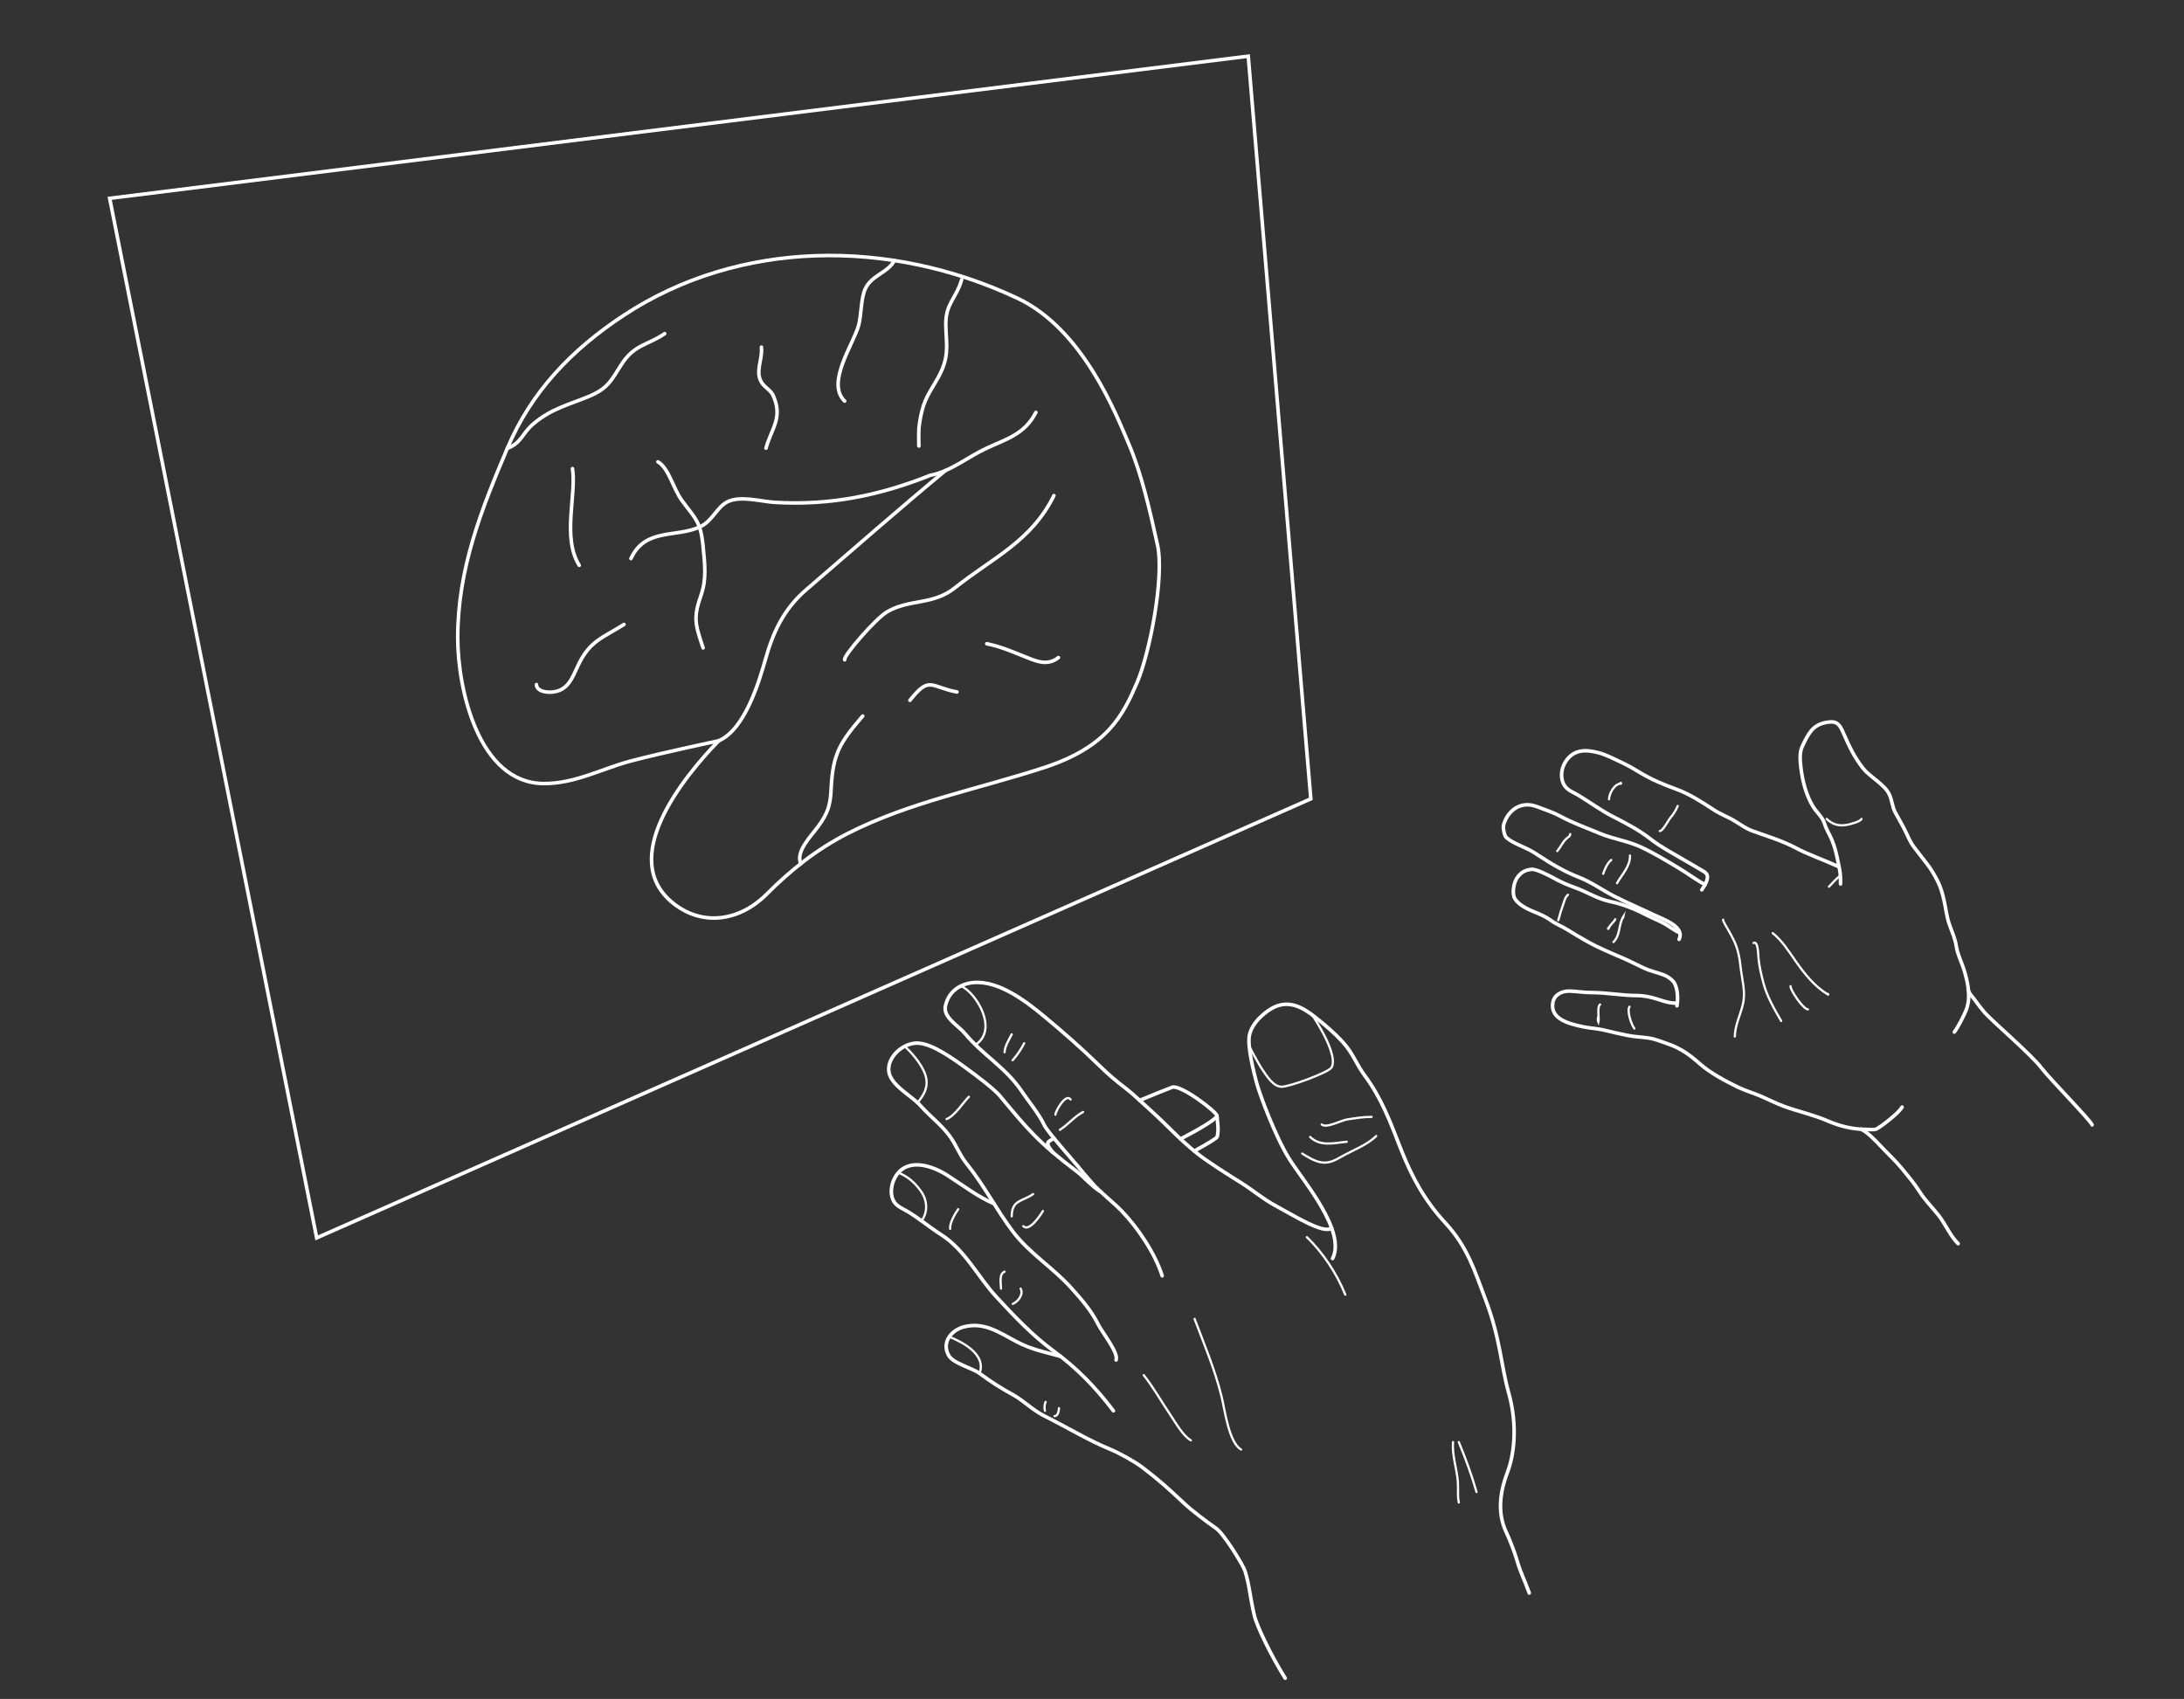 <?xml version="1.0" encoding="utf-8"?>
<!-- Generator: Adobe Illustrator 16.0.4, SVG Export Plug-In . SVG Version: 6.00 Build 0)  -->
<!DOCTYPE svg PUBLIC "-//W3C//DTD SVG 1.1//EN" "http://www.w3.org/Graphics/SVG/1.1/DTD/svg11.dtd">
<svg version="1.1" xmlns="http://www.w3.org/2000/svg" xmlns:xlink="http://www.w3.org/1999/xlink" x="0px" y="0px" width="4896px"
	 height="3809px" viewBox="0 0 4896 3809" enable-background="new 0 0 4896 3809" xml:space="preserve">
<rect x="0" y="0" width="4896" height="3809" fill="#333333" stroke="none"/>
<g id="hardware">
	<g>
		<path fill="none" stroke="#FFFFFF" stroke-width="8" stroke-linecap="round" stroke-miterlimit="10" d="M1611.144,1660.833
			c-81.852,84.286-226.531,264.956-101.975,364.237c66.288,52.836,149.333,39.825,209.27-20.175
			c53.872-53.929,111.508-100.286,181.439-136.023c139.535-71.303,295.106-100.025,442.573-148.622
			c140.861-46.419,175.219-117.003,206.781-190.548c28.881-67.291,61.188-237.908,45.652-307.654
			c-16.631-74.679-34.912-157.832-64.57-227.09c-28.082-65.59-102.127-257.083-249.656-326.427
			c-287.136-134.963-623.67-131.414-881.486,37.817c-118.312,77.66-208.346,172.378-261.972,298.976
			c-57.261,135.176-110.911,268.496-111.102,423.508c-0.145,116.589,46.906,326.147,191.652,327.827
			c70.699,0.822,130.709-33.127,196.562-50.568C1483.412,1687.79,1611.144,1660.833,1611.144,1660.833z"/>
		<path fill="none" stroke="#FFFFFF" stroke-width="8" stroke-linecap="round" stroke-miterlimit="10" d="M1611.144,1660.833
			c58.456-24.869,90.361-131.783,104.789-182.687c17.312-61.075,40.716-112.356,91.664-156.232
			c97.986-84.385,217.788-189.453,312.009-267.088"/>
		<path fill="none" stroke="#FFFFFF" stroke-width="8" stroke-linecap="round" stroke-miterlimit="10" d="M1474.968,1035.441
			c24.691,14.561,33.864,59.503,53.962,86.994c28.865,39.478,41.468,45.663,46.907,99.613c4.493,44.547,8.187,76.374-4.184,112.08
			c-17.262,49.841-14.103,63.417,4.543,118.396"/>
		<path fill="none" stroke="#FFFFFF" stroke-width="8" stroke-linecap="round" stroke-miterlimit="10" d="M2004.875,584.021
			c-13.646,27.243-50.198,32.357-64.898,62.955c-10.16,21.148-8.942,59.23-15.014,81.933
			c-11.295,42.238-74.041,129.537-31.385,170.357"/>
		<path fill="none" stroke="#FFFFFF" stroke-width="8" stroke-linecap="round" stroke-miterlimit="10" d="M2155.84,626.919
			c-12.235,42.642-36.2,53.111-35.562,101.129c0.495,37.554,7.435,63.109-8.447,100.609c-12.224,28.875-32.208,51.588-41.583,80.841
			c-5.48,17.097-8.006,31.442-10.231,50.29c-0.917,7.746,0,55.464,0,35.305"/>
		<path fill="none" stroke="#FFFFFF" stroke-width="8" stroke-linecap="round" stroke-miterlimit="10" d="M1137.2,1005.324
			c32.785-12.78,32.646-33.495,59.14-55.641c40.553-33.899,78.854-42.373,122.424-60.358c43.87-18.112,50.675-35.145,74.126-71.875
			c29.167-45.685,58.574-43.002,97.209-69.488"/>
		<path fill="none" stroke="#FFFFFF" stroke-width="8" stroke-linecap="round" stroke-miterlimit="10" d="M1795.294,1936.155
			c-12.41-26.755,23.058-61.642,38.886-83.392c22.578-31.031,27.282-47.846,29.139-86.017
			c3.773-77.669,20.468-102.826,70.609-161.391"/>
		<path fill="none" stroke="#FFFFFF" stroke-width="8" stroke-linecap="round" stroke-miterlimit="10" d="M2362.624,1111.093
			c-50.77,102.911-137.157,139.094-221.78,206.656c-49.916,39.852-102.36,24.357-152.805,54.357
			c-25.533,15.186-98.608,99.461-94.46,107.162"/>
		<path fill="none" stroke="#FFFFFF" stroke-width="8" stroke-linecap="round" stroke-miterlimit="10" d="M1414.448,1252.31
			c31.778-69.872,102.859-45.918,156.202-71.874c26.693-12.986,36.958-44.18,60.423-55.578
			c29.226-14.195,74.556-0.512,105.037,1.365c126.293,7.773,238.259-16.319,349.12-60.522c46.694-8.911,82.49-40.391,126.35-60.782
			c45-20.919,85.277-31.036,110.698-80.436"/>
		<path fill="none" stroke="#FFFFFF" stroke-width="8" stroke-linecap="round" stroke-miterlimit="10" d="M1283.317,1050.572
			c9.366,58.553-23.783,154.08,15.131,216.87"/>
		<path fill="none" stroke="#FFFFFF" stroke-width="8" stroke-linecap="round" stroke-miterlimit="10" d="M2039.84,1570.051
			c44.645-55.987,45.584-29.879,105.508-18.61"/>
		<path fill="none" stroke="#FFFFFF" stroke-width="8" stroke-linecap="round" stroke-miterlimit="10" d="M2212.082,1443.203
			c32.66,6.807,53.16,16.427,78.549,26.258c27.252,10.551,55.413,26.264,82.08,4.765"/>
		<path fill="none" stroke="#FFFFFF" stroke-width="8" stroke-linecap="round" stroke-miterlimit="10" d="M1706.968,778.223
			c2.307,21.295-9.065,46.625-5.026,65.565c5.277,24.736,23.722,25.588,31.764,43.894c21.783,49.577-4.425,72.89-16.523,117.112"/>
		<path fill="none" stroke="#FFFFFF" stroke-width="8" stroke-linecap="round" stroke-miterlimit="10" d="M1202.621,1534.747
			c-0.336,14.377,23.923,20.807,45.373,15.112c25.877-6.866,35.048-29.919,46.774-55.461
			c26.633-58.007,55.394-63.532,104.129-94.462"/>
		<polygon fill="none" stroke="#FFFFFF" stroke-width="8" stroke-linecap="round" stroke-miterlimit="10" points="709.937,2775.234 
			2938.523,1790.985 2798.283,125.919 245.859,444.652 		"/>
	</g>
	<g>
		<path fill="none" stroke="#FFFFFF" stroke-width="8" stroke-linecap="round" stroke-miterlimit="10" d="M2348.14,2573.082
			c0.263-3.618,0.552-7.322,0.86-11.082c0.14-1.705,5.199-5.191,13.892-9.961"/>
		<path fill="none" stroke="#FFFFFF" stroke-width="8" stroke-linecap="round" stroke-miterlimit="10" d="M2677.237,2580.62"/>
		<path fill="none" stroke="#FFFFFF" stroke-width="8" stroke-linecap="round" stroke-miterlimit="10" d="M2554.806,2466.922
			c31.364-12.93,58.121-23.67,72.694-29.289c18.5-7.133,99.898,54.9,100.676,63.867c1.646,19,4.124,31.668,0.518,47.028
			c-0.744,3.171-21.408,15.667-51.456,32.092"/>
		<path fill="none" stroke="#FFFFFF" stroke-width="8" stroke-linecap="round" stroke-miterlimit="10" d="M2646.525,2553.568
			c45.113-23.652,80.084-44.572,81.65-52.068"/>
		<path fill="none" stroke="#FFFFFF" stroke-width="8" stroke-linecap="round" stroke-miterlimit="10" d="M2646.525,2553.568"/>
		<path fill="none" stroke="#FFFFFF" stroke-width="8" stroke-linecap="round" stroke-miterlimit="10" d="M2440,2645.5"/>
		<path fill="none" stroke="#FFFFFF" stroke-width="8" stroke-linecap="round" stroke-miterlimit="10" d="M2432.123,2642.444
			c3.25,1.667,5.941,2.733,7.877,3.056"/>
		<path fill="none" stroke="#FFFFFF" stroke-width="8" stroke-linecap="round" stroke-miterlimit="10" d="M2432.123,2642.444"/>
		<path fill="none" stroke="#FFFFFF" stroke-width="8" stroke-linecap="round" stroke-miterlimit="10" d="M2360.412,2583.766"/>
		<path fill="none" stroke="#FFFFFF" stroke-width="8" stroke-linecap="round" stroke-miterlimit="10" d="M2349,2566.035
			c1.555,4.865,5.69,11.015,11.412,17.73"/>
	</g>
	<path fill="none" stroke="#FFFFFF" stroke-width="8" stroke-linecap="round" stroke-miterlimit="10" d="M2440,2645.5
		c0,1.31-0.016,2.737-0.046,4.26"/>
</g>
<g id="hands">
	<path fill="none" stroke="#FFFFFF" stroke-width="8" stroke-linecap="round" stroke-miterlimit="10" d="M2605.334,2860.335
		c-15.666-49.667-54.182-107.572-90.889-145.445c-20.688-21.345-46.387-40.206-65.896-62.288
		c-10.68-12.088-21.763-24.878-31.548-37.054c-8.255-10.27-68.667-77.88-75.667-92.547c-13.104-27.456-36.453-54.801-50.896-76.438
		c-35.306-52.892-87.85-81.67-126.933-129.067c-14.951-18.132-49.572-36.396-44.171-61.828c8-37.667,39.711-51.462,65-53
		c56.381-3.431,115.673,42.239,156.207,75.838c43.346,35.929,82.793,70.495,123.46,110.162
		c20.542,20.037,38.013,34.96,61.508,52.831c12.492,9.502,33.178,29.163,53.492,47.502c40.292,36.374,61.328,61.827,104,96.333
		c24.42,19.746,73.247,50.126,99.146,66.335c25.654,16.056,49.11,36.354,75.854,50.666c40.755,21.812,110,66,127.171,50.741"/>
	<path fill="none" stroke="#FFFFFF" stroke-width="8" stroke-linecap="round" stroke-miterlimit="10" d="M2881.053,3762.369
		c-30.805-49.048-63.26-115.886-69.053-140.369c-10.391-43.918-10.706-67.248-21.028-100.046
		c-4.095-13.01-46.972-82.955-64.972-95.621c-22.523-15.85-52.948-38.474-73-57.331c-35.47-33.356-54.277-50.343-92.667-79.667
		c-16.001-12.223-51.981-32.061-70.333-39.597c-50.219-20.621-91.979-46.652-150.999-76.403
		c-24.542-12.372-45.188-33.979-68.951-46.83c-25.176-13.614-49.53-29.27-74.088-47.432c-16.765-12.399-59.34-22.032-69.46-40.575
		c-16.258-29.79,6.994-56.377,33.498-63.498c45.315-12.175,79.297,11.951,118.334,32.669c34.921,18.533,63.66,23.269,99.477,33.343"
		/>
	<path fill="none" stroke="#FFFFFF" stroke-width="8" stroke-linecap="round" stroke-miterlimit="10" d="M2502,3049
		c6.123-15.692-31.536-62.41-40-79.498c-15.725-31.747-37.612-56.49-61.498-83.043c-38.855-43.196-93.889-77.639-129.993-125.516
		c-36.71-48.68-63.967-102.891-103.058-151.395c-17.675-21.933-23.456-42.978-40.451-65.214c-18.257-23.888-42.581-42.086-62-63.949
		c-20.319-22.877-54.852-39.215-68.556-65.877c-15.802-30.744,15.286-70.124,52.556-75.509c29.125-4.208,70.54,22.433,109,50.002
		c37.688,27.016,72.61,54.798,83.334,67.666c60.366,72.438,85.024,103.608,173,170c12.722,9.6,38.785,37.722,52.101,44.325"/>
	<path fill="none" stroke="#FFFFFF" stroke-width="8" stroke-linecap="round" stroke-miterlimit="10" d="M2496,3163
		c-39.189-51.756-80.705-94.815-134-133.998c-47.305-34.778-87.666-77.333-128.445-121.5
		c-40.771-44.159-70.604-105.507-123.117-138.997c-25.561-16.301-48.412-35.638-74.392-51.505
		c-16.78-10.248-31.125-13.301-36.484-34c-3.972-15.344,0.673-34.082,9.105-46.998c28.092-43.03,85.161-20.142,115-1
		c35.333,22.666,68,47.998,104.813,63.773"/>
	<path fill="none" stroke="#FFFFFF" stroke-width="8" stroke-linecap="round" stroke-miterlimit="10" d="M2987.333,2821.668
		c30.981-61.078-64.197-172.064-95.333-220.667c-31.635-49.381-67.73-145.964-75.333-174.667
		c-5.991-22.619-20.415-79.326-15.961-104.443c5.294-29.853,38.688-56.992,58.627-65.252c32.955-13.651,61.703,2.155,89.065,23.82
		c22.99,18.202,44.244,36.292,63.602,57.907c20.933,23.374,28.983,48.197,47.451,73.079c18.648,25.124,32.4,50.014,45.216,77.556
		c14.014,30.118,24.386,58.646,36.835,90.045c24.202,61.043,53.106,113.599,98.053,162.064
		c50.595,54.557,65.714,107.093,90.445,171.89c33.333,87.334,34.748,147.873,52,209.333c21.333,76,11.333,142-2.667,178.499
		c-33.002,86.04-4.386,129.228,2.667,146.168c6.768,16.254,13.076,32.461,17.972,49c9.929,33.547,16.509,42.774,28.263,75.513"/>
	<path fill="none" stroke="#FFFFFF" stroke-width="8" stroke-linecap="round" stroke-miterlimit="10" d="M4126,1981
		c0,3.784,0-6.146,0-7.948c0-5.147-0.226-10.157-0.777-15.052c-1.066-9.453-3.385-18.858-5.223-28
		c-3.15-15.668-6.825-31.508-13.249-46.774c-5.457-12.968-12.852-24.074-16.803-37.174c-4.36-14.459-17.429-24.564-25.697-38.1
		c-15.724-25.74-23.879-58.545-27.199-88.003c-1.646-14.608-3.357-32.441,2.948-45.948c6.195-13.27,12.182-25.748,21-36.5
		c10.477-12.772,26.908-18.148,43.5-19c17.751-0.911,22.988,13.574,29.525,28.475c11.762,26.813,23.329,51.483,42.975,76.025
		c8.876,11.088,21.25,19.398,32.752,29.248c10.316,8.833,19.549,16.375,25.497,28.503c6.388,13.024,6.476,28.07,13.751,41.249
		c7.62,13.803,15.846,27.931,22.749,42.052c6.09,12.457,10.737,24.626,19.499,35.701c9.525,12.041,17.556,23.203,27.252,35.248
		c9.646,11.98,18.805,27.57,25.5,41c6.987,14.017,10.771,28.027,14.199,43.226c4.067,18.034,5.691,35.783,11.801,53.274
		c5.504,15.756,13.019,31.955,15.5,48.5c2.854,19.032,12.645,37.302,18.088,55.699c8.704,29.429,15.522,62.238,2.635,91.301
		c-6.058,13.658-16.525,34.5-25.088,45.842"/>
	<path fill="none" stroke="#FFFFFF" stroke-width="8" stroke-linecap="round" stroke-miterlimit="10" d="M3815,1995
		c4.8-7.066,15.423-22.876,12.023-33.023c-2.049-6.115-10.012-9.426-15.298-12.726c-12.175-7.601-24.945-14.411-37.754-22.003
		c-24.623-14.596-51.51-28.61-73.972-46.248c-24.928-19.574-54.804-35.363-83.223-49.777c-27.443-13.92-52.11-32.321-78.023-48
		c-14.033-8.492-28.054-11.785-34.754-28.223c-6.634-16.276-2.785-35.357,6.801-49.1c18.034-25.854,43.699-26.219,74.199-17.9
		c15.913,4.34,35.247,14.262,50.004,21.274c14.6,6.938,26.604,13.696,40.496,22.226c25.699,15.78,53.364,27.252,81.5,37.5
		c30.76,11.204,56.979,28.442,85,46.751c14.52,9.487,32.89,16.204,47.5,25.249c13.041,8.073,24.47,16.583,39.5,22.045
		c31.692,11.516,66.074,21.7,96.246,37.732c28.786,15.297,59.872,25.796,89.706,39.226c2.979,1.341,6.797,2.628,8.937,3.865
		c-1.326-0.506-1.543-1.719-2.889-2.869"/>
	<path fill="none" stroke="#FFFFFF" stroke-width="8" stroke-linecap="round" stroke-miterlimit="10" d="M3764,2106
		c14.1-28.408-35.827-45.201-54.777-54.223c-30.028-14.295-61.052-27.388-90.664-42.53c-26.53-13.566-51.007-31.571-78.559-42.248
		c-33.691-13.056-61.756-30.025-92.004-49.777c-13.301-8.686-15.549-9.929-29.561-16.596c-10.147-4.829-31.758-13.476-41.809-23.205
		c-4.239-4.103-7.57-21.291-6.127-27.027c6.052-24.052,22.717-38.595,37-43.395c15.924-5.352,28.844-2.258,43.5,3.5
		c16.079,6.317,31.312,10.943,46,19c28.344,15.547,58.916,26.179,88.805,38.748c30.615,12.875,63.148,17.022,92.695,30.752
		c28.408,13.201,58.934,31.638,86.146,48c19.155,11.518,40.136,27.383,57.669,36.167"/>
	<path fill="none" stroke="#FFFFFF" stroke-width="8" stroke-linecap="round" stroke-miterlimit="10" d="M3759.333,2255
		c0,0,5.313-29-5-49.667c-4.088-8.192-15.169-16.299-27.281-20.607c-14.203-5.052-27.938-7.978-42.104-14.475
		c-14.656-6.722-29.251-14.614-43.952-20.977c-29.88-12.933-57.282-23.851-85.33-39.941c-12.156-6.974-27.16-15.49-38.861-23.086
		c-12.821-8.323-27.484-13.664-39.776-22.495c-13.401-9.628-26.389-14.812-41.052-20.777c-12.975-5.279-31.977-14.975-39.977-27.972
		c-6.972-11.326-2.752-36.199,4.948-46.98c8.052-11.273,16.379-17.157,32.052-19.023c10.5-1.25,39.178,13.515,54,21.75
		c14.452,8.029,29.223,13.875,44.5,19.5c29.992,11.041,49.158,25.071,80.5,31.5c26.717,5.48,55.811,17.537,80.004,30.25
		c12.478,6.557,26.465,11.736,39.024,18.752c11.582,6.47,21.877,14.897,33.618,20.338"/>
	<path fill="none" stroke="#FFFFFF" stroke-width="8" stroke-linecap="round" stroke-miterlimit="10" d="M3760.129,2248.933
		c-17.358,0.462-28.066-3.603-43.796-8.6c-14.659-4.657-30.653-8.333-46.333-8.333c-34.601,0-67.223-6.667-101-6.667
		c-18.174,0-31.846-2.52-49-3.333c-18.132-0.859-36,7.998-38.945,26c-5.895,36.026,33.945,47,68.949,54.219
		c15.901,3.279,32.092,3.66,47.944,7.781c16.105,4.187,33.156,7.583,49.028,11.026c16.387,3.556,32.502,3.732,49.023,6.196
		c14.424,2.15,28.947,8.271,42.777,13.023c28.041,9.636,48.029,23.624,70.975,44.001c24.582,21.829,58.908,39.942,88.196,54.004
		c15.511,7.447,31.537,11.814,47.274,18.503c17.367,7.382,35.506,16.646,52.773,23.079c32.242,12.011,66.609,19.141,99.078,33.163
		c27.281,11.782,56.058,19.004,86.699,19.004c6.643,0,16.164,1.643,22.274-0.729c7.771-3.016,51.212-35.9,57.952-49.271"/>
	<path fill="none" stroke="#FFFFFF" stroke-width="8" stroke-linecap="round" stroke-miterlimit="10" d="M4412,2217
		c0.33,8.536,10.975,19.042,15.902,25.938c6.727,9.414,13.633,18.336,21.074,27.062c14.848,17.41,104.459,94.15,127.223,123.948
		c19.973,26.143,111.771,119.341,113.801,128.052"/>
	<path fill="none" stroke="#FFFFFF" stroke-width="8" stroke-linecap="round" stroke-miterlimit="10" d="M4172,2531.644
		c13.333,5.689,32.352,25.232,45.248,39.105c15.224,16.378,32.317,31.73,46.529,49.251c13.67,16.853,27.318,32.495,38.977,51
		c12.827,20.358,28.848,35.516,43.246,53.952c15.546,19.903,26.003,45.964,43.697,63.292"/>
</g>
<g id="details_1_">
	<path fill="none" stroke="#FFFFFF" stroke-width="5" stroke-linecap="round" stroke-miterlimit="10" d="M2929.708,2773.754
		c35.724,34.008,67.734,82.782,86.086,128.791"/>
	<path fill="none" stroke="#FFFFFF" stroke-width="5" stroke-linecap="round" stroke-miterlimit="10" d="M2800.481,2345.655
		c0,0,19.992,38.438,28.852,51.345c10.375,15.117,24.233,38.571,43.169,39.498c16.165,0.791,106.507-32.165,112.669-43.498
		c9.639-17.726-7.578-55.14-19.135-76.796c-8.964-16.796-24.173-40.772-24.173-40.772"/>
	<path fill="none" stroke="#FFFFFF" stroke-width="5" stroke-linecap="round" stroke-miterlimit="10" d="M2154.092,2210.516
		c33.602,14.109,84.909,97.152,33.175,131.56"/>
	<path fill="none" stroke="#FFFFFF" stroke-width="5" stroke-linecap="round" stroke-miterlimit="10" d="M2028.327,2345.655
		c14.007,13.345,36.485,37.84,45.281,61.782c9.941,27.062-1.941,47.231-16.735,64.727"/>
	<path fill="none" stroke="#FFFFFF" stroke-width="5" stroke-linecap="round" stroke-miterlimit="10" d="M2013.973,2629.021
		c21.361,8.98,35.603,21.336,49.525,40.035c16.836,22.611,16.169,50.611,2.192,67.943"/>
	<path fill="none" stroke="#FFFFFF" stroke-width="5" stroke-linecap="round" stroke-miterlimit="10" d="M2128,2997
		c27.334,11.002,84.05,38.59,67.962,82.073"/>
	<path fill="none" stroke="#FFFFFF" stroke-width="5" stroke-linecap="round" stroke-miterlimit="10" d="M2678,2957
		c21.936,58.137,45.188,112.269,60.452,173.954c7.099,28.689,16.217,103.38,43.694,118.784"/>
	<path fill="none" stroke="#FFFFFF" stroke-width="5" stroke-linecap="round" stroke-miterlimit="10" d="M2564,3083
		c22.253,28.197,39.896,59.891,60.039,89.641c11.353,16.767,27.919,46.414,45.506,56.502"/>
	<path fill="none" stroke="#FFFFFF" stroke-width="5" stroke-linecap="round" stroke-miterlimit="10" d="M3257.333,3233.12
		c-2.271,30.045,8.248,58.316,10.764,87.958c1.366,16.107-1.184,31.85,2.202,47.467"/>
	<path fill="none" stroke="#FFFFFF" stroke-width="5" stroke-linecap="round" stroke-miterlimit="10" d="M3310,3345
		c-10.78-38.087-24.999-76.137-39.701-111.88"/>
	<path fill="none" stroke="#FFFFFF" stroke-width="5" stroke-linecap="round" stroke-miterlimit="10" d="M2270,2377
		c0,0,13-13.332,26-38"/>
	<path fill="none" stroke="#FFFFFF" stroke-width="5" stroke-linecap="round" stroke-miterlimit="10" d="M2252,2359
		c0.587-13.89,9.931-27.763,16-40"/>
	<path fill="none" stroke="#FFFFFF" stroke-width="5" stroke-linecap="round" stroke-miterlimit="10" d="M2366,2499
		c1.785-12.156,24.25-48.104,34-34"/>
	<path fill="none" stroke="#FFFFFF" stroke-width="5" stroke-linecap="round" stroke-miterlimit="10" d="M2376,2533
		c18.725-11.803,32.307-29.655,52-40"/>
	<path fill="none" stroke="#FFFFFF" stroke-width="5" stroke-linecap="round" stroke-miterlimit="10" d="M2268,2727
		c0.232-37.631,23.834-32.695,48-50"/>
	<path fill="none" stroke="#FFFFFF" stroke-width="5" stroke-linecap="round" stroke-miterlimit="10" d="M2294,2749
		c12.803,13.17,37.334-22.594,44-34"/>
	<path fill="none" stroke="#FFFFFF" stroke-width="5" stroke-linecap="round" stroke-miterlimit="10" d="M2244,2889
		c0-11.952-5.022-32.599,8-38"/>
	<path fill="none" stroke="#FFFFFF" stroke-width="5" stroke-linecap="round" stroke-miterlimit="10" d="M2270.303,2923.303
		c12.966-5.574,24.507-21.922,17.697-34.303"/>
	<path fill="none" stroke="#FFFFFF" stroke-width="5" stroke-linecap="round" stroke-miterlimit="10" d="M2342.445,3162.93
		c-1.519-6.719-0.897-15.311,1.555-19.93"/>
	<path fill="none" stroke="#FFFFFF" stroke-width="5" stroke-linecap="round" stroke-miterlimit="10" d="M2364,3175
		c7.382-0.829,9.545-9.686,10-18"/>
	<path fill="none" stroke="#FFFFFF" stroke-width="5" stroke-linecap="round" stroke-miterlimit="10" d="M2122,2509
		c18.953-7.541,38.039-38.697,50-50"/>
	<path fill="none" stroke="#FFFFFF" stroke-width="5" stroke-linecap="round" stroke-miterlimit="10" d="M2130,2755
		c-1.391-12.431,10.518-33.397,18-44"/>
	<path fill="none" stroke="#FFFFFF" stroke-width="5" stroke-linecap="round" stroke-miterlimit="10" d="M4095,1836
		c13.091,12.862,28.703,16.62,45.996,13.196c8.045-1.593,29.873-7.452,32.004-13.196"/>
	<path fill="none" stroke="#FFFFFF" stroke-width="5" stroke-linecap="round" stroke-miterlimit="10" d="M3721,1863
		c5.873,1.253,18.917-23.985,24-29.997c7.732-9.145,11.542-15.808,16-26.003"/>
	<path fill="none" stroke="#FFFFFF" stroke-width="5" stroke-linecap="round" stroke-miterlimit="10" d="M3607,1792
		c0.328-12.958,12.292-35.276,26.868-35.171c0.866-1.695-0.679-1.114-0.868-1.829"/>
	<path fill="none" stroke="#FFFFFF" stroke-width="5" stroke-linecap="round" stroke-miterlimit="10" d="M3491,1908
		c7.509-8.929,11.812-19.567,20.443-27.78c3.663-3.485,8.361-4.843,8.557-10.22"/>
	<path fill="none" stroke="#FFFFFF" stroke-width="5" stroke-linecap="round" stroke-miterlimit="10" d="M3594,1959
		c1.377-5.325,8.626-23.84,18-31"/>
	<path fill="none" stroke="#FFFFFF" stroke-width="5" stroke-linecap="round" stroke-miterlimit="10" d="M3625,1980
		c10.9-19.552,29.869-37.511,29-62"/>
	<path fill="none" stroke="#FFFFFF" stroke-width="5" stroke-linecap="round" stroke-miterlimit="10" d="M3493,2063
		c0.438,1.842,3.807-12.944,4.972-16.578c2.816-8.784,6.051-17.484,8.829-26.317c2.093-6.653,3.609-9.545,8.199-14.105"/>
	<path fill="none" stroke="#FFFFFF" stroke-width="5" stroke-linecap="round" stroke-miterlimit="10" d="M3617,2112
		c16.218-16.149,10.569-38.999,22.571-57.698c-0.266,1.416-0.997,2.469-1.571,3.698"/>
	<path fill="none" stroke="#FFFFFF" stroke-width="5" stroke-linecap="round" stroke-miterlimit="10" d="M3621,2061
		c-3.803,7.633-11.762,11.881-15.242,21.143c-1.428,1.325-0.244-0.562-0.758-1.143"/>
	<path fill="none" stroke="#FFFFFF" stroke-width="5" stroke-linecap="round" stroke-miterlimit="10" d="M3664,2306
		c-7.665-9.574-17.278-40.845-11-49"/>
	<path fill="none" stroke="#FFFFFF" stroke-width="5" stroke-linecap="round" stroke-miterlimit="10" d="M3583,2279
		c-1.073,4.161-1.689,8.919,0.246,13.038c2.133-7.627-3.459-35.6,3.754-40.038"/>
	<path fill="none" stroke="#FFFFFF" stroke-width="5" stroke-linecap="round" stroke-miterlimit="10" d="M4100,1988
		c7.328-6.882,16.577-19.107,25.709-24.479"/>
	<path fill="none" stroke="#FFFFFF" stroke-width="5" stroke-linecap="round" stroke-miterlimit="10" d="M3863,2062
		c-2.449,0.231,9.588,19.775,12.076,24.126c4.134,7.228,8.105,14.54,11.701,21.977c9.276,19.185,12.886,38.444,15.194,59.896
		c3.065,28.488,11.965,55.228,5.032,84.071c-6.029,25.083-18.004,47.534-18.004,73.701c0-0.924,0-1.849,0-2.772"/>
	<path fill="none" stroke="#FFFFFF" stroke-width="5" stroke-linecap="round" stroke-miterlimit="10" d="M3993,2289
		c-14.559-24.853-31.781-55.146-39.219-82.996c-5.006-18.745-10.132-39.391-11.727-58.797c-0.586-7.133-0.839-38.523-11.055-33.207"
		/>
	<path fill="none" stroke="#FFFFFF" stroke-width="5" stroke-linecap="round" stroke-miterlimit="10" d="M4014,2211
		c-1.085,8.25,28.284,51.635,39,52"/>
	<path fill="none" stroke="#FFFFFF" stroke-width="5" stroke-linecap="round" stroke-miterlimit="10" d="M3974,2092
		c20.883,16.823,35.408,39.944,50.965,62.184c20.198,28.875,42.357,57.131,73.308,75.814c0.749-0.657,0.325-1.323-1.272-1.998"/>
	<path fill="none" stroke="#FFFFFF" stroke-width="5" stroke-linecap="round" stroke-miterlimit="10" d="M2919.275,2586.199
		c12.381,7.852,26.855,16.896,41.725,19.575c18.755,3.379,32.485-4.848,47.961-13.556c24.514-13.794,55.918-25.291,76.039-45.219"/>
	<path fill="none" stroke="#FFFFFF" stroke-width="5" stroke-linecap="round" stroke-miterlimit="10" d="M2937,2549
		c23.299,22.422,53.321,13.356,82.039,10.781"/>
	<path fill="none" stroke="#FFFFFF" stroke-width="5" stroke-linecap="round" stroke-miterlimit="10" d="M2963,2521
		c9.738,9.39,43.984-9.299,56.754-11.223c18.622-2.805,35.944-5.878,54.94-5.758"/>
</g>
</svg>
